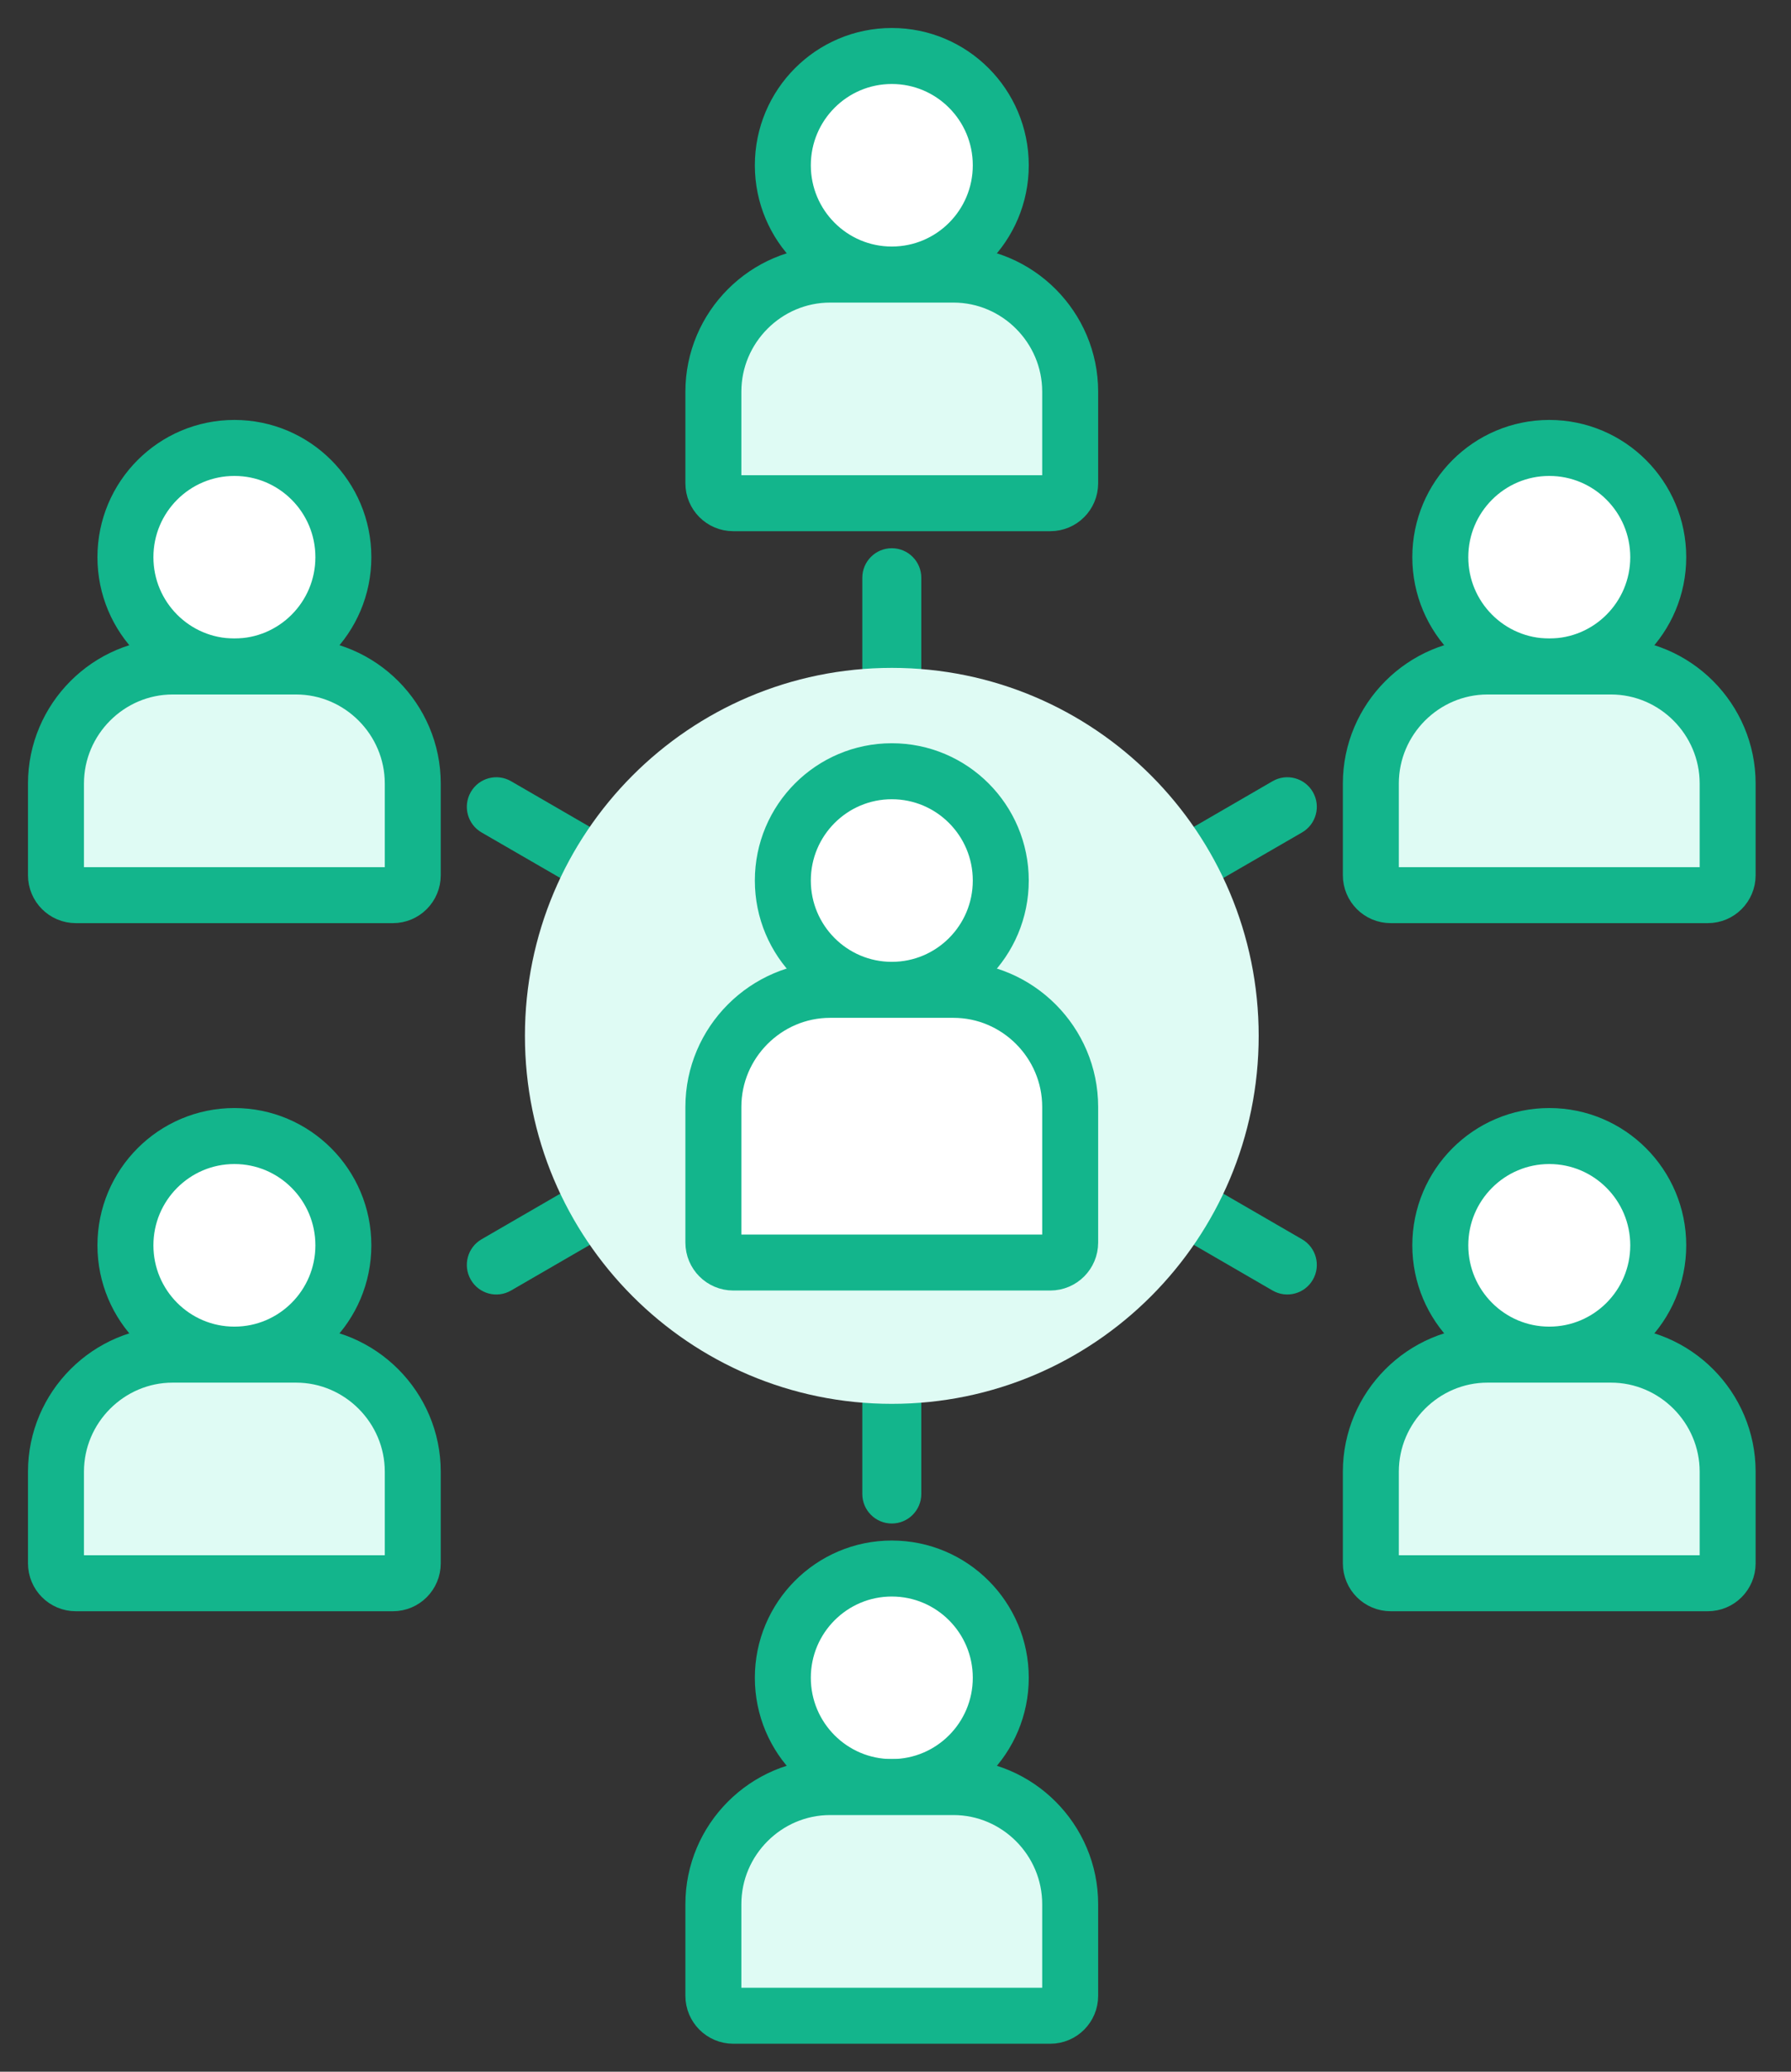 <svg width="32" height="37" viewBox="0 0 32 37" fill="none" xmlns="http://www.w3.org/2000/svg">
<rect x="0" y="0" width="32" height="37" fill="#333333" stroke="none"/>
<path d="M15.934 12.456C15.643 12.456 15.407 12.22 15.407 11.928V10.319C15.407 10.027 15.643 9.791 15.934 9.791C16.225 9.791 16.461 10.027 16.461 10.319V11.928C16.461 12.22 16.225 12.456 15.934 12.456Z" fill="#13B58C"/>
<path d="M15.934 27.209C15.643 27.209 15.407 26.973 15.407 26.681V25.072C15.407 24.78 15.643 24.544 15.934 24.544C16.225 24.544 16.461 24.78 16.461 25.072V26.681C16.461 26.973 16.225 27.209 15.934 27.209Z" fill="#13B58C"/>
<path d="M9.994 15.671L8.604 14.867C8.352 14.721 8.266 14.398 8.412 14.145C8.557 13.893 8.879 13.806 9.131 13.952L10.521 14.757C10.773 14.902 10.859 15.226 10.714 15.478C10.569 15.731 10.246 15.817 9.994 15.671Z" fill="#13B58C"/>
<path d="M22.737 23.048L21.348 22.243C21.096 22.098 21.009 21.774 21.155 21.522C21.3 21.269 21.622 21.183 21.874 21.328L23.264 22.133C23.516 22.279 23.603 22.602 23.457 22.855C23.312 23.107 22.989 23.194 22.737 23.048Z" fill="#13B58C"/>
<path d="M8.412 22.855C8.266 22.602 8.352 22.279 8.604 22.133L9.994 21.328C10.246 21.183 10.568 21.269 10.714 21.522C10.859 21.774 10.773 22.098 10.521 22.243L9.131 23.048C8.879 23.194 8.557 23.108 8.412 22.855Z" fill="#13B58C"/>
<path d="M21.155 15.478C21.009 15.226 21.096 14.902 21.348 14.757L22.737 13.952C22.989 13.806 23.312 13.893 23.457 14.145C23.603 14.398 23.516 14.721 23.264 14.867L21.874 15.671C21.623 15.817 21.3 15.731 21.155 15.478Z" fill="#13B58C"/>
<path d="M15.934 25.072C19.554 25.072 22.489 22.13 22.489 18.5C22.489 14.87 19.554 11.928 15.934 11.928C12.314 11.928 9.379 14.87 9.379 18.5C9.379 22.13 12.314 25.072 15.934 25.072Z" fill="#DFFBF4"/>
<path d="M15.934 17.678C17.009 17.678 17.881 16.804 17.881 15.726C17.881 14.648 17.009 13.774 15.934 13.774C14.859 13.774 13.987 14.648 13.987 15.726C13.987 16.804 14.859 17.678 15.934 17.678Z" fill="white" stroke="#13B58C"/>
<path d="M17.035 17.678H14.832C13.685 17.678 12.746 18.619 12.746 19.769V22.192C12.746 22.388 12.905 22.548 13.101 22.548H18.766C18.962 22.548 19.121 22.388 19.121 22.192V19.769C19.121 18.619 18.182 17.678 17.035 17.678Z" fill="white" stroke="#13B58C"/>
<path d="M27.681 24.193C28.756 24.193 29.628 23.319 29.628 22.241C29.628 21.163 28.756 20.289 27.681 20.289C26.606 20.289 25.734 21.163 25.734 22.241C25.734 23.319 26.606 24.193 27.681 24.193Z" fill="white" stroke="#13B58C"/>
<path d="M28.782 24.193H26.579C25.432 24.193 24.493 25.134 24.493 26.284V27.92C24.493 28.117 24.652 28.276 24.849 28.276H30.513C30.709 28.276 30.868 28.117 30.868 27.92V26.284C30.868 25.134 29.93 24.193 28.782 24.193Z" fill="#DFFBF4" stroke="#13B58C"/>
<path d="M4.188 24.193C5.263 24.193 6.135 23.319 6.135 22.241C6.135 21.163 5.263 20.289 4.188 20.289C3.113 20.289 2.241 21.163 2.241 22.241C2.241 23.319 3.113 24.193 4.188 24.193Z" fill="white" stroke="#13B58C"/>
<path d="M5.289 24.193H3.086C1.939 24.193 1 25.134 1 26.284V27.92C1 28.117 1.159 28.276 1.355 28.276H7.02C7.216 28.276 7.375 28.117 7.375 27.92V26.284C7.375 25.134 6.436 24.193 5.289 24.193Z" fill="#DFFBF4" stroke="#13B58C"/>
<path d="M27.681 11.903C28.756 11.903 29.628 11.029 29.628 9.951C29.628 8.873 28.756 8 27.681 8C26.606 8 25.734 8.873 25.734 9.951C25.734 11.029 26.606 11.903 27.681 11.903Z" fill="white" stroke="#13B58C"/>
<path d="M28.782 11.903H26.579C25.432 11.903 24.493 12.844 24.493 13.994V15.631C24.493 15.828 24.652 15.987 24.849 15.987H30.513C30.709 15.987 30.868 15.828 30.868 15.631V13.994C30.868 12.844 29.93 11.903 28.782 11.903Z" fill="#DFFBF4" stroke="#13B58C"/>
<path d="M4.188 11.903C5.263 11.903 6.135 11.029 6.135 9.951C6.135 8.873 5.263 8 4.188 8C3.113 8 2.241 8.873 2.241 9.951C2.241 11.029 3.113 11.903 4.188 11.903Z" fill="white" stroke="#13B58C"/>
<path d="M5.289 11.903H3.086C1.939 11.903 1 12.844 1 13.994V15.631C1 15.828 1.159 15.987 1.355 15.987H7.02C7.216 15.987 7.375 15.828 7.375 15.631V13.994C7.375 12.844 6.436 11.903 5.289 11.903Z" fill="#DFFBF4" stroke="#13B58C"/>
<path d="M15.934 4.903C17.009 4.903 17.881 4.03 17.881 2.952C17.881 1.874 17.009 1 15.934 1C14.859 1 13.987 1.874 13.987 2.952C13.987 4.03 14.859 4.903 15.934 4.903Z" fill="white" stroke="#13B58C"/>
<path d="M17.035 4.904H14.832C13.685 4.904 12.746 5.845 12.746 6.995V8.631C12.746 8.828 12.905 8.987 13.101 8.987H18.766C18.962 8.987 19.121 8.828 19.121 8.631V6.995C19.121 5.845 18.182 4.904 17.035 4.904Z" fill="#DFFBF4" stroke="#13B58C"/>
<path d="M15.934 31.916C17.009 31.916 17.881 31.042 17.881 29.964C17.881 28.887 17.009 28.013 15.934 28.013C14.859 28.013 13.987 28.887 13.987 29.964C13.987 31.042 14.859 31.916 15.934 31.916Z" fill="white" stroke="#13B58C"/>
<path d="M17.035 31.916H14.832C13.685 31.916 12.746 32.857 12.746 34.007V35.644C12.746 35.84 12.905 36 13.101 36H18.766C18.962 36 19.121 35.84 19.121 35.644V34.007C19.121 32.857 18.182 31.916 17.035 31.916Z" fill="#DFFBF4" stroke="#13B58C"/>
</svg>

